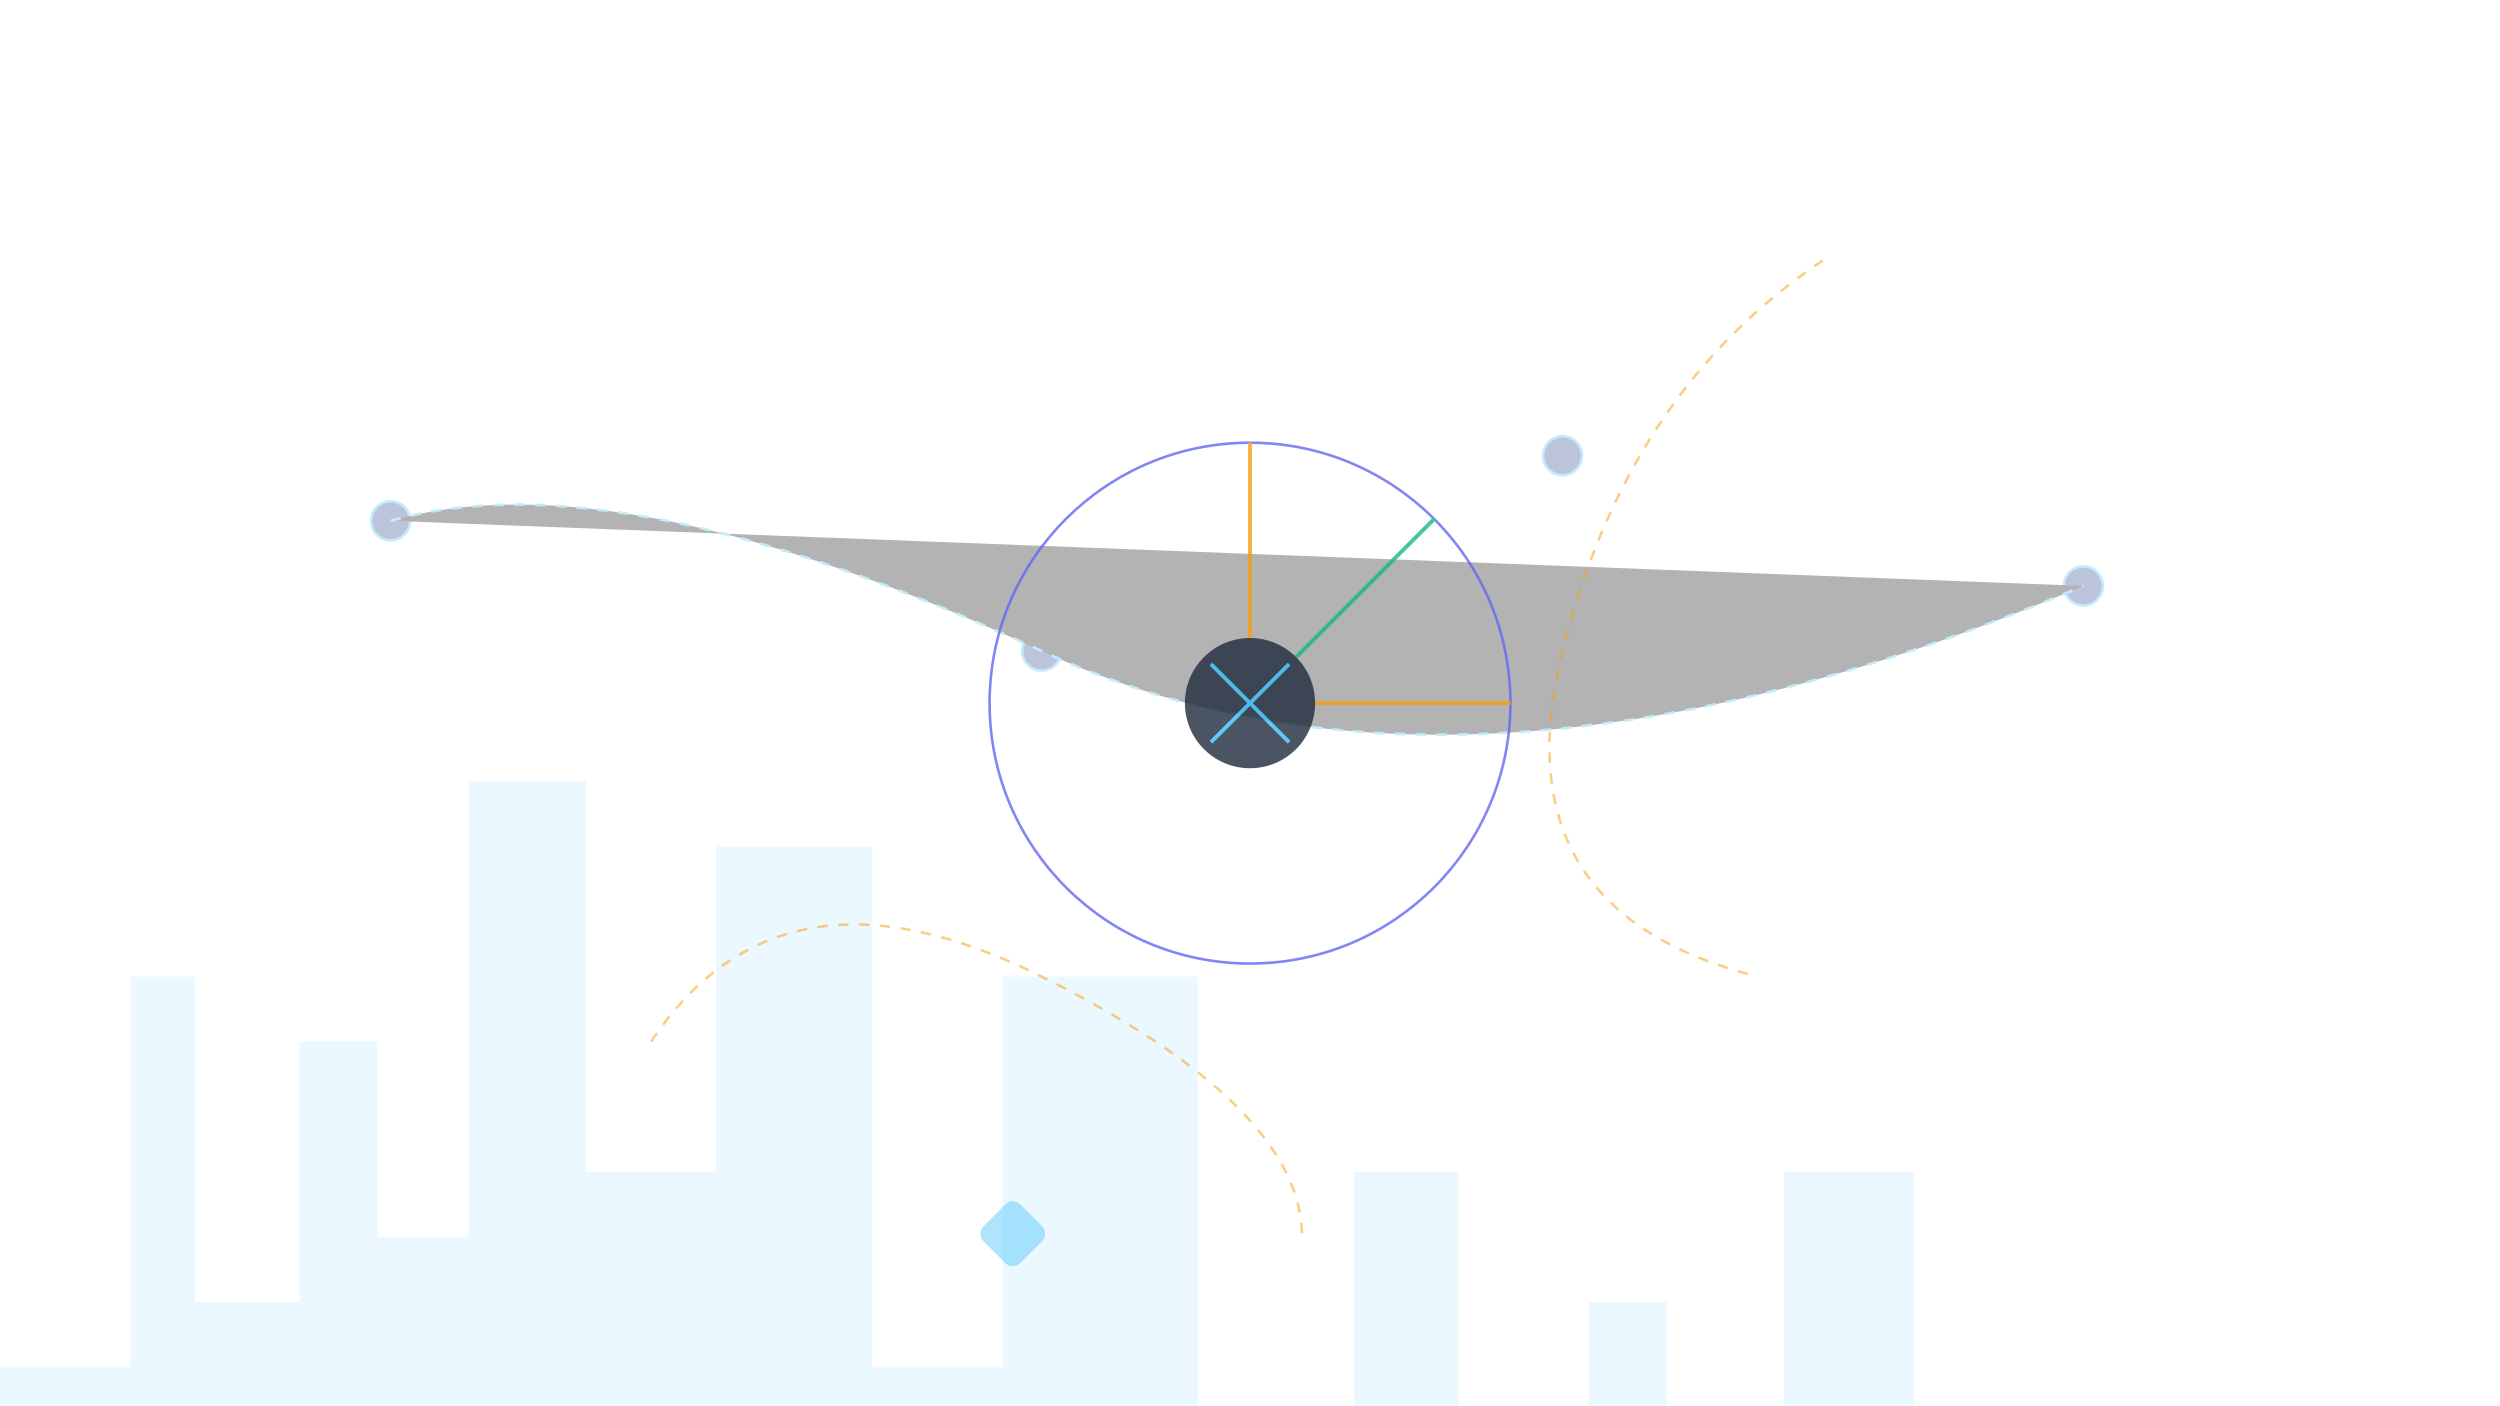<svg xmlns="http://www.w3.org/2000/svg" viewBox="0 0 1920 1080" style="background:#0f172a">
  <!-- Abstract City Skyline -->
  <g transform="translate(0 650)" opacity="0.15">
    <path d="M0 400h100v-300h50v250h80v-200h60v150h70v-350h90v300h100v-250h120v400h100v-300h150v350h120v-200h80v250h100v-150h60v200h90v-300h100v400H0z" fill="#7dd3fc"/>
  </g>
  
  <!-- Blockchain Connection Nodes -->
  <g stroke="#38bdf8" stroke-width="2" opacity="0.3">
    <circle cx="300" cy="400" r="15" fill="#1e3a8a"/>
    <circle cx="800" cy="500" r="15" fill="#1e3a8a"/>
    <circle cx="1200" cy="350" r="15" fill="#1e3a8a"/>
    <circle cx="1600" cy="450" r="15" fill="#1e3a8a"/>
    <path d="M300 400q175-50 500 100t800-50" stroke-dasharray="8 8"/>
  </g>

  <!-- Fractional Ownership Visualization -->
  <g transform="translate(960 540)" opacity="0.8">
    <circle r="200" fill="none" stroke="#6366f1" stroke-width="2"/>
    <path d="M0 0v-200" stroke="#f59e0b" stroke-width="3"/>
    <g transform="rotate(45)">
      <path d="M0 0v-200" stroke="#10b981" stroke-width="3"/>
    </g>
    <g transform="rotate(90)">
      <path d="M0 0v-200" stroke="#f59e0b" stroke-width="3"/>
    </g>
    <circle r="50" fill="#1e293b"/>
    <path d="M-30-30l60 60m-60 0l60-60" stroke="#38bdf8" stroke-width="3"/>
  </g>

  <!-- Floating Tokens -->
  <g fill="#38bdf8" opacity="0.4">
    <rect x="150" y="200" width="40" height="40" rx="8" transform="rotate(45)"/>
    <rect x="1700" y="800" width="40" height="40" rx="8" transform="rotate(45)"/>
    <rect x="400" y="900" width="40" height="40" rx="8" transform="rotate(45)"/>
    <rect x="1200" y="100" width="40" height="40" rx="8" transform="rotate(45)"/>
  </g>

  <!-- Interactive Highlights -->
  <g stroke="#f59e0b" stroke-width="2" opacity="0.5">
    <path d="M500 800q100-150 300-50t200 200" fill="none" stroke-dasharray="8 8"/>
    <path d="M1400 200q-150 100-200 300t150 250" fill="none" stroke-dasharray="8 8"/>
  </g>
</svg>
